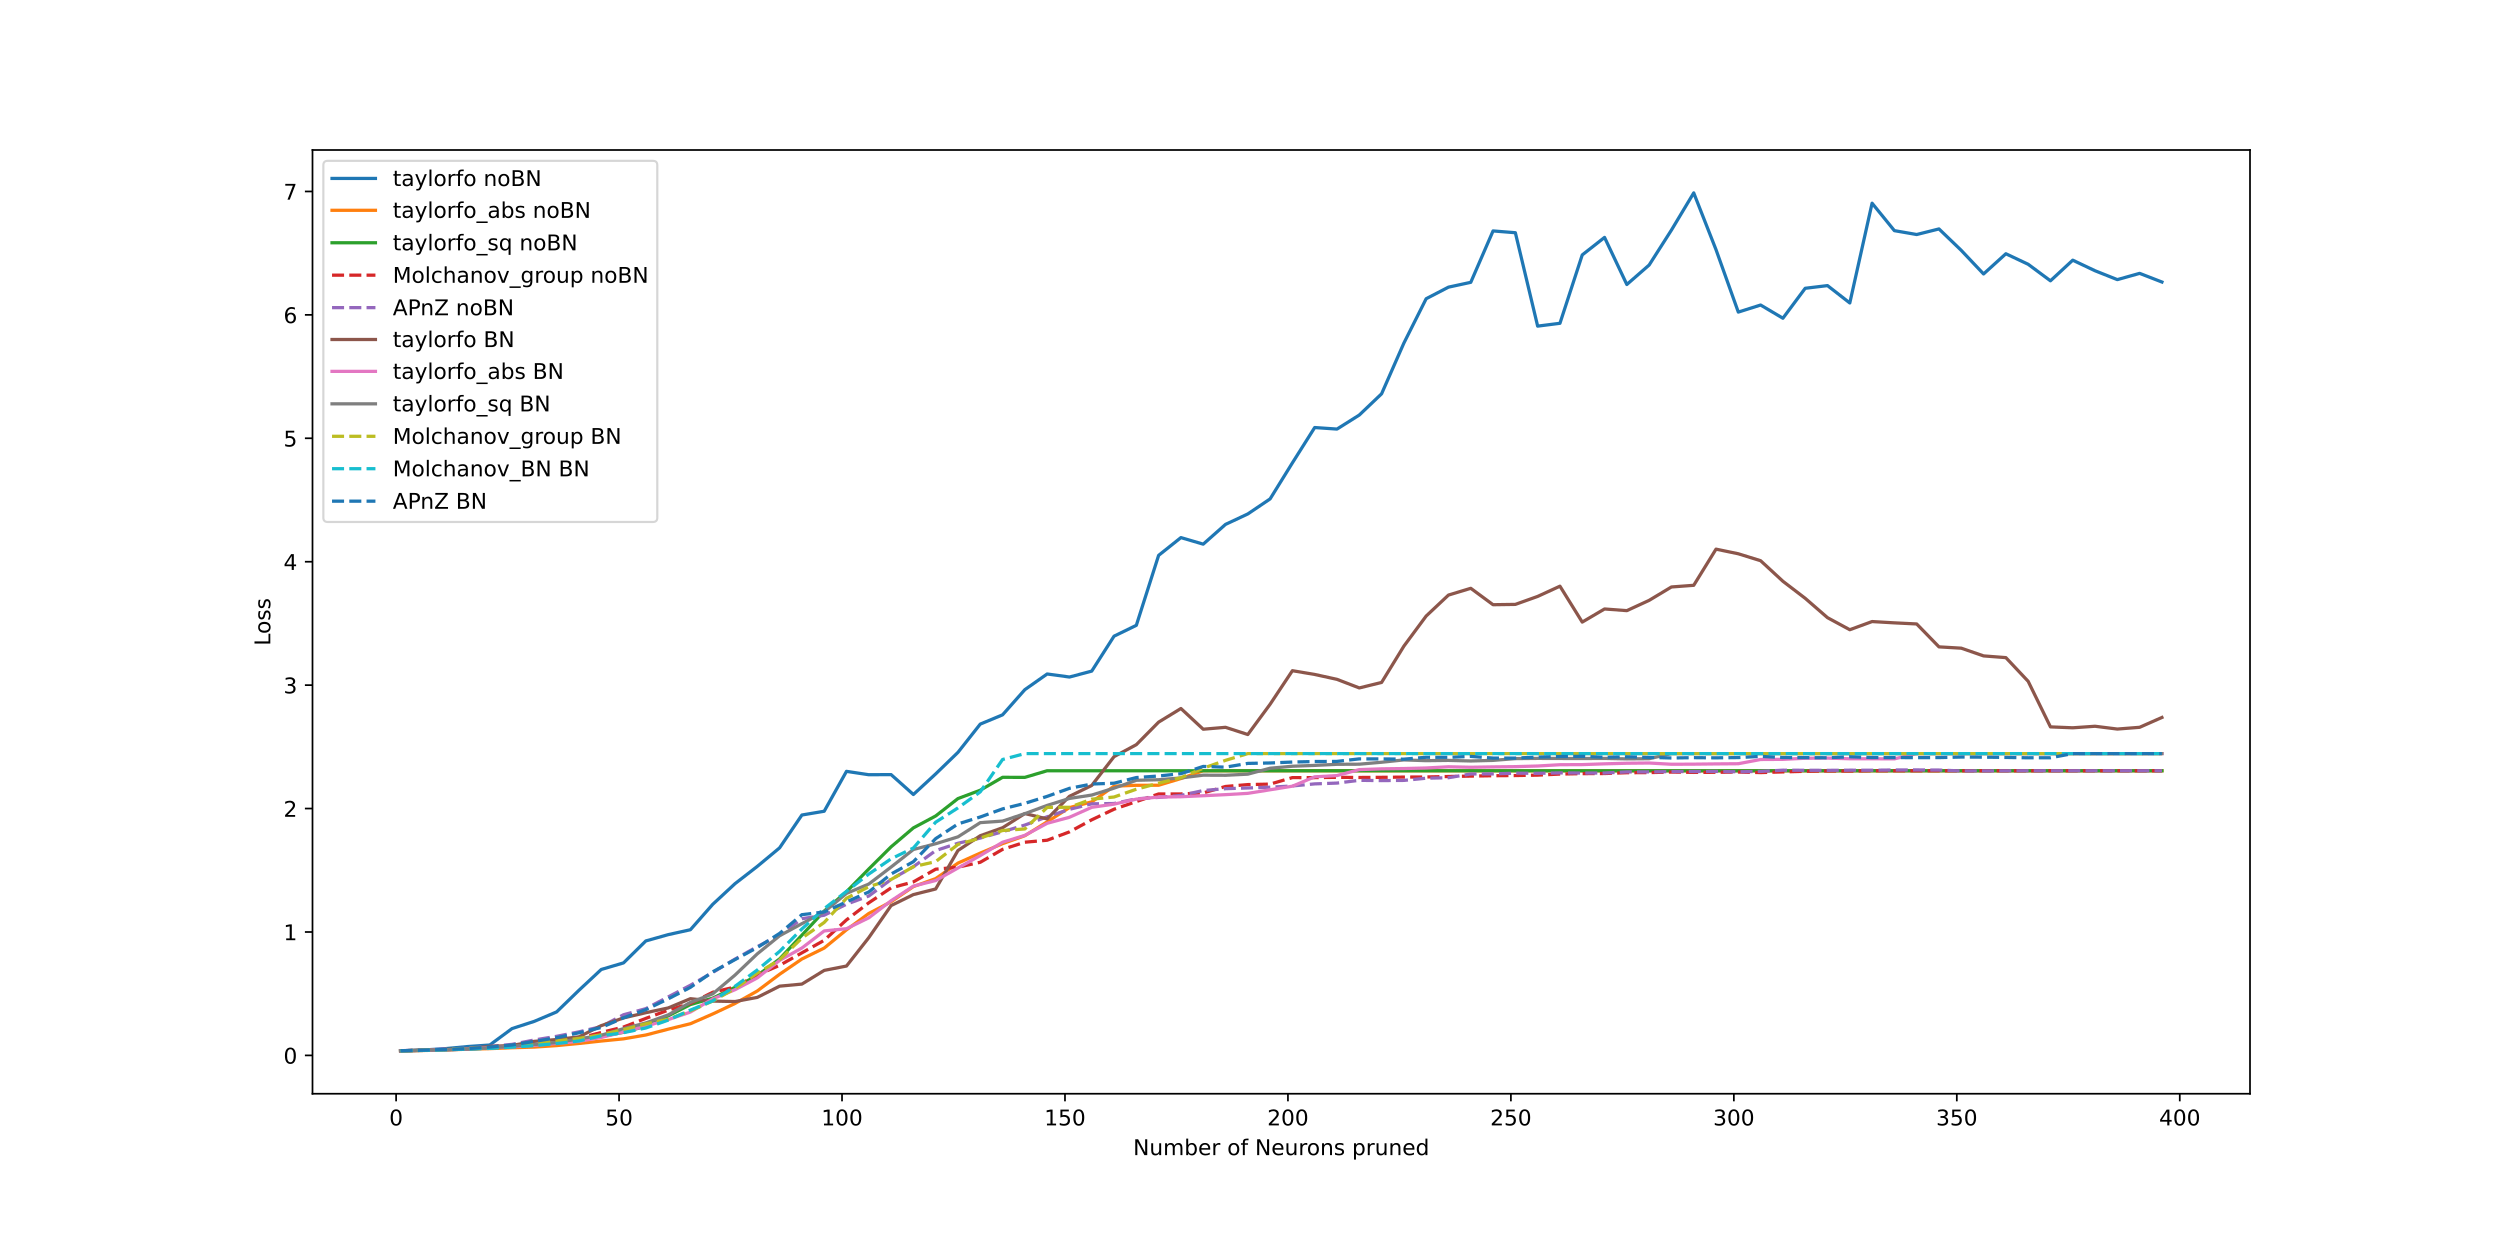 <?xml version="1.0" encoding="utf-8" standalone="no"?>
<!DOCTYPE svg PUBLIC "-//W3C//DTD SVG 1.1//EN"
  "http://www.w3.org/Graphics/SVG/1.1/DTD/svg11.dtd">
<!-- Created with matplotlib (https://matplotlib.org/) -->
<svg height="576pt" version="1.1" viewBox="0 0 1152 576" width="1152pt" xmlns="http://www.w3.org/2000/svg" xmlns:xlink="http://www.w3.org/1999/xlink">
 <defs>
  <style type="text/css">
*{stroke-linecap:butt;stroke-linejoin:round;}
  </style>
 </defs>
 <g id="figure_1">
  <g id="patch_1">
   <path d="M 0 576 
L 1152 576 
L 1152 0 
L 0 0 
z
" style="fill:#ffffff;"/>
  </g>
  <g id="axes_1">
   <g id="patch_2">
    <path d="M 144 504 
L 1036.8 504 
L 1036.8 69.12 
L 144 69.12 
z
" style="fill:#ffffff;"/>
   </g>
   <g id="matplotlib.axis_1">
    <g id="xtick_1">
     <g id="line2d_1">
      <defs>
       <path d="M 0 0 
L 0 3.5 
" id="m61e322ab33" style="stroke:#000000;stroke-width:0.8;"/>
      </defs>
      <g>
       <use style="stroke:#000000;stroke-width:0.8;" x="182.527" xlink:href="#m61e322ab33" y="504"/>
      </g>
     </g>
     <g id="text_1">
      <!-- 0 -->
      <defs>
       <path d="M 31.781 66.406 
Q 24.172 66.406 20.328 58.906 
Q 16.5 51.422 16.5 36.375 
Q 16.5 21.391 20.328 13.891 
Q 24.172 6.391 31.781 6.391 
Q 39.453 6.391 43.281 13.891 
Q 47.125 21.391 47.125 36.375 
Q 47.125 51.422 43.281 58.906 
Q 39.453 66.406 31.781 66.406 
z
M 31.781 74.219 
Q 44.047 74.219 50.516 64.516 
Q 56.984 54.828 56.984 36.375 
Q 56.984 17.969 50.516 8.266 
Q 44.047 -1.422 31.781 -1.422 
Q 19.531 -1.422 13.062 8.266 
Q 6.594 17.969 6.594 36.375 
Q 6.594 54.828 13.062 64.516 
Q 19.531 74.219 31.781 74.219 
z
" id="DejaVuSans-48"/>
      </defs>
      <g transform="translate(179.346 518.598)scale(0.1 -0.1)">
       <use xlink:href="#DejaVuSans-48"/>
      </g>
     </g>
    </g>
    <g id="xtick_2">
     <g id="line2d_2">
      <g>
       <use style="stroke:#000000;stroke-width:0.8;" x="285.266" xlink:href="#m61e322ab33" y="504"/>
      </g>
     </g>
     <g id="text_2">
      <!-- 50 -->
      <defs>
       <path d="M 10.797 72.906 
L 49.516 72.906 
L 49.516 64.594 
L 19.828 64.594 
L 19.828 46.734 
Q 21.969 47.469 24.109 47.828 
Q 26.266 48.188 28.422 48.188 
Q 40.625 48.188 47.75 41.5 
Q 54.891 34.812 54.891 23.391 
Q 54.891 11.625 47.562 5.094 
Q 40.234 -1.422 26.906 -1.422 
Q 22.312 -1.422 17.547 -0.641 
Q 12.797 0.141 7.719 1.703 
L 7.719 11.625 
Q 12.109 9.234 16.797 8.062 
Q 21.484 6.891 26.703 6.891 
Q 35.156 6.891 40.078 11.328 
Q 45.016 15.766 45.016 23.391 
Q 45.016 31 40.078 35.438 
Q 35.156 39.891 26.703 39.891 
Q 22.75 39.891 18.812 39.016 
Q 14.891 38.141 10.797 36.281 
z
" id="DejaVuSans-53"/>
      </defs>
      <g transform="translate(278.903 518.598)scale(0.1 -0.1)">
       <use xlink:href="#DejaVuSans-53"/>
       <use x="63.623" xlink:href="#DejaVuSans-48"/>
      </g>
     </g>
    </g>
    <g id="xtick_3">
     <g id="line2d_3">
      <g>
       <use style="stroke:#000000;stroke-width:0.8;" x="388.005" xlink:href="#m61e322ab33" y="504"/>
      </g>
     </g>
     <g id="text_3">
      <!-- 100 -->
      <defs>
       <path d="M 12.406 8.297 
L 28.516 8.297 
L 28.516 63.922 
L 10.984 60.406 
L 10.984 69.391 
L 28.422 72.906 
L 38.281 72.906 
L 38.281 8.297 
L 54.391 8.297 
L 54.391 0 
L 12.406 0 
z
" id="DejaVuSans-49"/>
      </defs>
      <g transform="translate(378.461 518.598)scale(0.1 -0.1)">
       <use xlink:href="#DejaVuSans-49"/>
       <use x="63.623" xlink:href="#DejaVuSans-48"/>
       <use x="127.246" xlink:href="#DejaVuSans-48"/>
      </g>
     </g>
    </g>
    <g id="xtick_4">
     <g id="line2d_4">
      <g>
       <use style="stroke:#000000;stroke-width:0.8;" x="490.743" xlink:href="#m61e322ab33" y="504"/>
      </g>
     </g>
     <g id="text_4">
      <!-- 150 -->
      <g transform="translate(481.2 518.598)scale(0.1 -0.1)">
       <use xlink:href="#DejaVuSans-49"/>
       <use x="63.623" xlink:href="#DejaVuSans-53"/>
       <use x="127.246" xlink:href="#DejaVuSans-48"/>
      </g>
     </g>
    </g>
    <g id="xtick_5">
     <g id="line2d_5">
      <g>
       <use style="stroke:#000000;stroke-width:0.8;" x="593.482" xlink:href="#m61e322ab33" y="504"/>
      </g>
     </g>
     <g id="text_5">
      <!-- 200 -->
      <defs>
       <path d="M 19.188 8.297 
L 53.609 8.297 
L 53.609 0 
L 7.328 0 
L 7.328 8.297 
Q 12.938 14.109 22.625 23.891 
Q 32.328 33.688 34.812 36.531 
Q 39.547 41.844 41.422 45.531 
Q 43.312 49.219 43.312 52.781 
Q 43.312 58.594 39.234 62.25 
Q 35.156 65.922 28.609 65.922 
Q 23.969 65.922 18.812 64.312 
Q 13.672 62.703 7.812 59.422 
L 7.812 69.391 
Q 13.766 71.781 18.938 73 
Q 24.125 74.219 28.422 74.219 
Q 39.75 74.219 46.484 68.547 
Q 53.219 62.891 53.219 53.422 
Q 53.219 48.922 51.531 44.891 
Q 49.859 40.875 45.406 35.406 
Q 44.188 33.984 37.641 27.219 
Q 31.109 20.453 19.188 8.297 
z
" id="DejaVuSans-50"/>
      </defs>
      <g transform="translate(583.938 518.598)scale(0.1 -0.1)">
       <use xlink:href="#DejaVuSans-50"/>
       <use x="63.623" xlink:href="#DejaVuSans-48"/>
       <use x="127.246" xlink:href="#DejaVuSans-48"/>
      </g>
     </g>
    </g>
    <g id="xtick_6">
     <g id="line2d_6">
      <g>
       <use style="stroke:#000000;stroke-width:0.8;" x="696.221" xlink:href="#m61e322ab33" y="504"/>
      </g>
     </g>
     <g id="text_6">
      <!-- 250 -->
      <g transform="translate(686.677 518.598)scale(0.1 -0.1)">
       <use xlink:href="#DejaVuSans-50"/>
       <use x="63.623" xlink:href="#DejaVuSans-53"/>
       <use x="127.246" xlink:href="#DejaVuSans-48"/>
      </g>
     </g>
    </g>
    <g id="xtick_7">
     <g id="line2d_7">
      <g>
       <use style="stroke:#000000;stroke-width:0.8;" x="798.96" xlink:href="#m61e322ab33" y="504"/>
      </g>
     </g>
     <g id="text_7">
      <!-- 300 -->
      <defs>
       <path d="M 40.578 39.312 
Q 47.656 37.797 51.625 33 
Q 55.609 28.219 55.609 21.188 
Q 55.609 10.406 48.188 4.484 
Q 40.766 -1.422 27.094 -1.422 
Q 22.516 -1.422 17.656 -0.516 
Q 12.797 0.391 7.625 2.203 
L 7.625 11.719 
Q 11.719 9.328 16.594 8.109 
Q 21.484 6.891 26.812 6.891 
Q 36.078 6.891 40.938 10.547 
Q 45.797 14.203 45.797 21.188 
Q 45.797 27.641 41.281 31.266 
Q 36.766 34.906 28.719 34.906 
L 20.219 34.906 
L 20.219 43.016 
L 29.109 43.016 
Q 36.375 43.016 40.234 45.922 
Q 44.094 48.828 44.094 54.297 
Q 44.094 59.906 40.109 62.906 
Q 36.141 65.922 28.719 65.922 
Q 24.656 65.922 20.016 65.031 
Q 15.375 64.156 9.812 62.312 
L 9.812 71.094 
Q 15.438 72.656 20.344 73.438 
Q 25.25 74.219 29.594 74.219 
Q 40.828 74.219 47.359 69.109 
Q 53.906 64.016 53.906 55.328 
Q 53.906 49.266 50.438 45.094 
Q 46.969 40.922 40.578 39.312 
z
" id="DejaVuSans-51"/>
      </defs>
      <g transform="translate(789.416 518.598)scale(0.1 -0.1)">
       <use xlink:href="#DejaVuSans-51"/>
       <use x="63.623" xlink:href="#DejaVuSans-48"/>
       <use x="127.246" xlink:href="#DejaVuSans-48"/>
      </g>
     </g>
    </g>
    <g id="xtick_8">
     <g id="line2d_8">
      <g>
       <use style="stroke:#000000;stroke-width:0.8;" x="901.699" xlink:href="#m61e322ab33" y="504"/>
      </g>
     </g>
     <g id="text_8">
      <!-- 350 -->
      <g transform="translate(892.155 518.598)scale(0.1 -0.1)">
       <use xlink:href="#DejaVuSans-51"/>
       <use x="63.623" xlink:href="#DejaVuSans-53"/>
       <use x="127.246" xlink:href="#DejaVuSans-48"/>
      </g>
     </g>
    </g>
    <g id="xtick_9">
     <g id="line2d_9">
      <g>
       <use style="stroke:#000000;stroke-width:0.8;" x="1004.437" xlink:href="#m61e322ab33" y="504"/>
      </g>
     </g>
     <g id="text_9">
      <!-- 400 -->
      <defs>
       <path d="M 37.797 64.312 
L 12.891 25.391 
L 37.797 25.391 
z
M 35.203 72.906 
L 47.609 72.906 
L 47.609 25.391 
L 58.016 25.391 
L 58.016 17.188 
L 47.609 17.188 
L 47.609 0 
L 37.797 0 
L 37.797 17.188 
L 4.891 17.188 
L 4.891 26.703 
z
" id="DejaVuSans-52"/>
      </defs>
      <g transform="translate(994.894 518.598)scale(0.1 -0.1)">
       <use xlink:href="#DejaVuSans-52"/>
       <use x="63.623" xlink:href="#DejaVuSans-48"/>
       <use x="127.246" xlink:href="#DejaVuSans-48"/>
      </g>
     </g>
    </g>
    <g id="text_10">
     <!-- Number of Neurons pruned -->
     <defs>
      <path d="M 9.812 72.906 
L 23.094 72.906 
L 55.422 11.922 
L 55.422 72.906 
L 64.984 72.906 
L 64.984 0 
L 51.703 0 
L 19.391 60.984 
L 19.391 0 
L 9.812 0 
z
" id="DejaVuSans-78"/>
      <path d="M 8.5 21.578 
L 8.5 54.688 
L 17.484 54.688 
L 17.484 21.922 
Q 17.484 14.156 20.5 10.266 
Q 23.531 6.391 29.594 6.391 
Q 36.859 6.391 41.078 11.031 
Q 45.312 15.672 45.312 23.688 
L 45.312 54.688 
L 54.297 54.688 
L 54.297 0 
L 45.312 0 
L 45.312 8.406 
Q 42.047 3.422 37.719 1 
Q 33.406 -1.422 27.688 -1.422 
Q 18.266 -1.422 13.375 4.438 
Q 8.5 10.297 8.5 21.578 
z
M 31.109 56 
z
" id="DejaVuSans-117"/>
      <path d="M 52 44.188 
Q 55.375 50.25 60.062 53.125 
Q 64.75 56 71.094 56 
Q 79.641 56 84.281 50.016 
Q 88.922 44.047 88.922 33.016 
L 88.922 0 
L 79.891 0 
L 79.891 32.719 
Q 79.891 40.578 77.094 44.375 
Q 74.312 48.188 68.609 48.188 
Q 61.625 48.188 57.562 43.547 
Q 53.516 38.922 53.516 30.906 
L 53.516 0 
L 44.484 0 
L 44.484 32.719 
Q 44.484 40.625 41.703 44.406 
Q 38.922 48.188 33.109 48.188 
Q 26.219 48.188 22.156 43.531 
Q 18.109 38.875 18.109 30.906 
L 18.109 0 
L 9.078 0 
L 9.078 54.688 
L 18.109 54.688 
L 18.109 46.188 
Q 21.188 51.219 25.484 53.609 
Q 29.781 56 35.688 56 
Q 41.656 56 45.828 52.969 
Q 50 49.953 52 44.188 
z
" id="DejaVuSans-109"/>
      <path d="M 48.688 27.297 
Q 48.688 37.203 44.609 42.844 
Q 40.531 48.484 33.406 48.484 
Q 26.266 48.484 22.188 42.844 
Q 18.109 37.203 18.109 27.297 
Q 18.109 17.391 22.188 11.75 
Q 26.266 6.109 33.406 6.109 
Q 40.531 6.109 44.609 11.75 
Q 48.688 17.391 48.688 27.297 
z
M 18.109 46.391 
Q 20.953 51.266 25.266 53.625 
Q 29.594 56 35.594 56 
Q 45.562 56 51.781 48.094 
Q 58.016 40.188 58.016 27.297 
Q 58.016 14.406 51.781 6.484 
Q 45.562 -1.422 35.594 -1.422 
Q 29.594 -1.422 25.266 0.953 
Q 20.953 3.328 18.109 8.203 
L 18.109 0 
L 9.078 0 
L 9.078 75.984 
L 18.109 75.984 
z
" id="DejaVuSans-98"/>
      <path d="M 56.203 29.594 
L 56.203 25.203 
L 14.891 25.203 
Q 15.484 15.922 20.484 11.062 
Q 25.484 6.203 34.422 6.203 
Q 39.594 6.203 44.453 7.469 
Q 49.312 8.734 54.109 11.281 
L 54.109 2.781 
Q 49.266 0.734 44.188 -0.344 
Q 39.109 -1.422 33.891 -1.422 
Q 20.797 -1.422 13.156 6.188 
Q 5.516 13.812 5.516 26.812 
Q 5.516 40.234 12.766 48.109 
Q 20.016 56 32.328 56 
Q 43.359 56 49.781 48.891 
Q 56.203 41.797 56.203 29.594 
z
M 47.219 32.234 
Q 47.125 39.594 43.094 43.984 
Q 39.062 48.391 32.422 48.391 
Q 24.906 48.391 20.391 44.141 
Q 15.875 39.891 15.188 32.172 
z
" id="DejaVuSans-101"/>
      <path d="M 41.109 46.297 
Q 39.594 47.172 37.812 47.578 
Q 36.031 48 33.891 48 
Q 26.266 48 22.188 43.047 
Q 18.109 38.094 18.109 28.812 
L 18.109 0 
L 9.078 0 
L 9.078 54.688 
L 18.109 54.688 
L 18.109 46.188 
Q 20.953 51.172 25.484 53.578 
Q 30.031 56 36.531 56 
Q 37.453 56 38.578 55.875 
Q 39.703 55.766 41.062 55.516 
z
" id="DejaVuSans-114"/>
      <path id="DejaVuSans-32"/>
      <path d="M 30.609 48.391 
Q 23.391 48.391 19.188 42.75 
Q 14.984 37.109 14.984 27.297 
Q 14.984 17.484 19.156 11.844 
Q 23.344 6.203 30.609 6.203 
Q 37.797 6.203 41.984 11.859 
Q 46.188 17.531 46.188 27.297 
Q 46.188 37.016 41.984 42.703 
Q 37.797 48.391 30.609 48.391 
z
M 30.609 56 
Q 42.328 56 49.016 48.375 
Q 55.719 40.766 55.719 27.297 
Q 55.719 13.875 49.016 6.219 
Q 42.328 -1.422 30.609 -1.422 
Q 18.844 -1.422 12.172 6.219 
Q 5.516 13.875 5.516 27.297 
Q 5.516 40.766 12.172 48.375 
Q 18.844 56 30.609 56 
z
" id="DejaVuSans-111"/>
      <path d="M 37.109 75.984 
L 37.109 68.5 
L 28.516 68.5 
Q 23.688 68.5 21.797 66.547 
Q 19.922 64.594 19.922 59.516 
L 19.922 54.688 
L 34.719 54.688 
L 34.719 47.703 
L 19.922 47.703 
L 19.922 0 
L 10.891 0 
L 10.891 47.703 
L 2.297 47.703 
L 2.297 54.688 
L 10.891 54.688 
L 10.891 58.5 
Q 10.891 67.625 15.141 71.797 
Q 19.391 75.984 28.609 75.984 
z
" id="DejaVuSans-102"/>
      <path d="M 54.891 33.016 
L 54.891 0 
L 45.906 0 
L 45.906 32.719 
Q 45.906 40.484 42.875 44.328 
Q 39.844 48.188 33.797 48.188 
Q 26.516 48.188 22.312 43.547 
Q 18.109 38.922 18.109 30.906 
L 18.109 0 
L 9.078 0 
L 9.078 54.688 
L 18.109 54.688 
L 18.109 46.188 
Q 21.344 51.125 25.703 53.562 
Q 30.078 56 35.797 56 
Q 45.219 56 50.047 50.172 
Q 54.891 44.344 54.891 33.016 
z
" id="DejaVuSans-110"/>
      <path d="M 44.281 53.078 
L 44.281 44.578 
Q 40.484 46.531 36.375 47.5 
Q 32.281 48.484 27.875 48.484 
Q 21.188 48.484 17.844 46.438 
Q 14.5 44.391 14.5 40.281 
Q 14.5 37.156 16.891 35.375 
Q 19.281 33.594 26.516 31.984 
L 29.594 31.297 
Q 39.156 29.25 43.188 25.516 
Q 47.219 21.781 47.219 15.094 
Q 47.219 7.469 41.188 3.016 
Q 35.156 -1.422 24.609 -1.422 
Q 20.219 -1.422 15.453 -0.562 
Q 10.688 0.297 5.422 2 
L 5.422 11.281 
Q 10.406 8.688 15.234 7.391 
Q 20.062 6.109 24.812 6.109 
Q 31.156 6.109 34.562 8.281 
Q 37.984 10.453 37.984 14.406 
Q 37.984 18.062 35.516 20.016 
Q 33.062 21.969 24.703 23.781 
L 21.578 24.516 
Q 13.234 26.266 9.516 29.906 
Q 5.812 33.547 5.812 39.891 
Q 5.812 47.609 11.281 51.797 
Q 16.75 56 26.812 56 
Q 31.781 56 36.172 55.266 
Q 40.578 54.547 44.281 53.078 
z
" id="DejaVuSans-115"/>
      <path d="M 18.109 8.203 
L 18.109 -20.797 
L 9.078 -20.797 
L 9.078 54.688 
L 18.109 54.688 
L 18.109 46.391 
Q 20.953 51.266 25.266 53.625 
Q 29.594 56 35.594 56 
Q 45.562 56 51.781 48.094 
Q 58.016 40.188 58.016 27.297 
Q 58.016 14.406 51.781 6.484 
Q 45.562 -1.422 35.594 -1.422 
Q 29.594 -1.422 25.266 0.953 
Q 20.953 3.328 18.109 8.203 
z
M 48.688 27.297 
Q 48.688 37.203 44.609 42.844 
Q 40.531 48.484 33.406 48.484 
Q 26.266 48.484 22.188 42.844 
Q 18.109 37.203 18.109 27.297 
Q 18.109 17.391 22.188 11.75 
Q 26.266 6.109 33.406 6.109 
Q 40.531 6.109 44.609 11.75 
Q 48.688 17.391 48.688 27.297 
z
" id="DejaVuSans-112"/>
      <path d="M 45.406 46.391 
L 45.406 75.984 
L 54.391 75.984 
L 54.391 0 
L 45.406 0 
L 45.406 8.203 
Q 42.578 3.328 38.25 0.953 
Q 33.938 -1.422 27.875 -1.422 
Q 17.969 -1.422 11.734 6.484 
Q 5.516 14.406 5.516 27.297 
Q 5.516 40.188 11.734 48.094 
Q 17.969 56 27.875 56 
Q 33.938 56 38.25 53.625 
Q 42.578 51.266 45.406 46.391 
z
M 14.797 27.297 
Q 14.797 17.391 18.875 11.75 
Q 22.953 6.109 30.078 6.109 
Q 37.203 6.109 41.297 11.75 
Q 45.406 17.391 45.406 27.297 
Q 45.406 37.203 41.297 42.844 
Q 37.203 48.484 30.078 48.484 
Q 22.953 48.484 18.875 42.844 
Q 14.797 37.203 14.797 27.297 
z
" id="DejaVuSans-100"/>
     </defs>
     <g transform="translate(522.148 532.277)scale(0.1 -0.1)">
      <use xlink:href="#DejaVuSans-78"/>
      <use x="74.805" xlink:href="#DejaVuSans-117"/>
      <use x="138.184" xlink:href="#DejaVuSans-109"/>
      <use x="235.596" xlink:href="#DejaVuSans-98"/>
      <use x="299.072" xlink:href="#DejaVuSans-101"/>
      <use x="360.596" xlink:href="#DejaVuSans-114"/>
      <use x="401.709" xlink:href="#DejaVuSans-32"/>
      <use x="433.496" xlink:href="#DejaVuSans-111"/>
      <use x="494.678" xlink:href="#DejaVuSans-102"/>
      <use x="529.883" xlink:href="#DejaVuSans-32"/>
      <use x="561.67" xlink:href="#DejaVuSans-78"/>
      <use x="636.475" xlink:href="#DejaVuSans-101"/>
      <use x="697.998" xlink:href="#DejaVuSans-117"/>
      <use x="761.377" xlink:href="#DejaVuSans-114"/>
      <use x="800.24" xlink:href="#DejaVuSans-111"/>
      <use x="861.422" xlink:href="#DejaVuSans-110"/>
      <use x="924.801" xlink:href="#DejaVuSans-115"/>
      <use x="976.9" xlink:href="#DejaVuSans-32"/>
      <use x="1008.688" xlink:href="#DejaVuSans-112"/>
      <use x="1072.164" xlink:href="#DejaVuSans-114"/>
      <use x="1113.277" xlink:href="#DejaVuSans-117"/>
      <use x="1176.656" xlink:href="#DejaVuSans-110"/>
      <use x="1240.035" xlink:href="#DejaVuSans-101"/>
      <use x="1301.559" xlink:href="#DejaVuSans-100"/>
     </g>
    </g>
   </g>
   <g id="matplotlib.axis_2">
    <g id="ytick_1">
     <g id="line2d_10">
      <defs>
       <path d="M 0 0 
L -3.5 0 
" id="mf00bf24e5b" style="stroke:#000000;stroke-width:0.8;"/>
      </defs>
      <g>
       <use style="stroke:#000000;stroke-width:0.8;" x="144" xlink:href="#mf00bf24e5b" y="486.331"/>
      </g>
     </g>
     <g id="text_11">
      <!-- 0 -->
      <g transform="translate(130.637 490.13)scale(0.1 -0.1)">
       <use xlink:href="#DejaVuSans-48"/>
      </g>
     </g>
    </g>
    <g id="ytick_2">
     <g id="line2d_11">
      <g>
       <use style="stroke:#000000;stroke-width:0.8;" x="144" xlink:href="#mf00bf24e5b" y="429.458"/>
      </g>
     </g>
     <g id="text_12">
      <!-- 1 -->
      <g transform="translate(130.637 433.257)scale(0.1 -0.1)">
       <use xlink:href="#DejaVuSans-49"/>
      </g>
     </g>
    </g>
    <g id="ytick_3">
     <g id="line2d_12">
      <g>
       <use style="stroke:#000000;stroke-width:0.8;" x="144" xlink:href="#mf00bf24e5b" y="372.584"/>
      </g>
     </g>
     <g id="text_13">
      <!-- 2 -->
      <g transform="translate(130.637 376.383)scale(0.1 -0.1)">
       <use xlink:href="#DejaVuSans-50"/>
      </g>
     </g>
    </g>
    <g id="ytick_4">
     <g id="line2d_13">
      <g>
       <use style="stroke:#000000;stroke-width:0.8;" x="144" xlink:href="#mf00bf24e5b" y="315.711"/>
      </g>
     </g>
     <g id="text_14">
      <!-- 3 -->
      <g transform="translate(130.637 319.51)scale(0.1 -0.1)">
       <use xlink:href="#DejaVuSans-51"/>
      </g>
     </g>
    </g>
    <g id="ytick_5">
     <g id="line2d_14">
      <g>
       <use style="stroke:#000000;stroke-width:0.8;" x="144" xlink:href="#mf00bf24e5b" y="258.837"/>
      </g>
     </g>
     <g id="text_15">
      <!-- 4 -->
      <g transform="translate(130.637 262.636)scale(0.1 -0.1)">
       <use xlink:href="#DejaVuSans-52"/>
      </g>
     </g>
    </g>
    <g id="ytick_6">
     <g id="line2d_15">
      <g>
       <use style="stroke:#000000;stroke-width:0.8;" x="144" xlink:href="#mf00bf24e5b" y="201.964"/>
      </g>
     </g>
     <g id="text_16">
      <!-- 5 -->
      <g transform="translate(130.637 205.763)scale(0.1 -0.1)">
       <use xlink:href="#DejaVuSans-53"/>
      </g>
     </g>
    </g>
    <g id="ytick_7">
     <g id="line2d_16">
      <g>
       <use style="stroke:#000000;stroke-width:0.8;" x="144" xlink:href="#mf00bf24e5b" y="145.09"/>
      </g>
     </g>
     <g id="text_17">
      <!-- 6 -->
      <defs>
       <path d="M 33.016 40.375 
Q 26.375 40.375 22.484 35.828 
Q 18.609 31.297 18.609 23.391 
Q 18.609 15.531 22.484 10.953 
Q 26.375 6.391 33.016 6.391 
Q 39.656 6.391 43.531 10.953 
Q 47.406 15.531 47.406 23.391 
Q 47.406 31.297 43.531 35.828 
Q 39.656 40.375 33.016 40.375 
z
M 52.594 71.297 
L 52.594 62.312 
Q 48.875 64.062 45.094 64.984 
Q 41.312 65.922 37.594 65.922 
Q 27.828 65.922 22.672 59.328 
Q 17.531 52.734 16.797 39.406 
Q 19.672 43.656 24.016 45.922 
Q 28.375 48.188 33.594 48.188 
Q 44.578 48.188 50.953 41.516 
Q 57.328 34.859 57.328 23.391 
Q 57.328 12.156 50.688 5.359 
Q 44.047 -1.422 33.016 -1.422 
Q 20.359 -1.422 13.672 8.266 
Q 6.984 17.969 6.984 36.375 
Q 6.984 53.656 15.188 63.938 
Q 23.391 74.219 37.203 74.219 
Q 40.922 74.219 44.703 73.484 
Q 48.484 72.75 52.594 71.297 
z
" id="DejaVuSans-54"/>
      </defs>
      <g transform="translate(130.637 148.89)scale(0.1 -0.1)">
       <use xlink:href="#DejaVuSans-54"/>
      </g>
     </g>
    </g>
    <g id="ytick_8">
     <g id="line2d_17">
      <g>
       <use style="stroke:#000000;stroke-width:0.8;" x="144" xlink:href="#mf00bf24e5b" y="88.217"/>
      </g>
     </g>
     <g id="text_18">
      <!-- 7 -->
      <defs>
       <path d="M 8.203 72.906 
L 55.078 72.906 
L 55.078 68.703 
L 28.609 0 
L 18.312 0 
L 43.219 64.594 
L 8.203 64.594 
z
" id="DejaVuSans-55"/>
      </defs>
      <g transform="translate(130.637 92.016)scale(0.1 -0.1)">
       <use xlink:href="#DejaVuSans-55"/>
      </g>
     </g>
    </g>
    <g id="text_19">
     <!-- Loss -->
     <defs>
      <path d="M 9.812 72.906 
L 19.672 72.906 
L 19.672 8.297 
L 55.172 8.297 
L 55.172 0 
L 9.812 0 
z
" id="DejaVuSans-76"/>
     </defs>
     <g transform="translate(124.558 297.527)rotate(-90)scale(0.1 -0.1)">
      <use xlink:href="#DejaVuSans-76"/>
      <use x="53.963" xlink:href="#DejaVuSans-111"/>
      <use x="115.145" xlink:href="#DejaVuSans-115"/>
      <use x="167.244" xlink:href="#DejaVuSans-115"/>
     </g>
    </g>
   </g>
   <g id="line2d_18">
    <path clip-path="url(#paa99e4d797)" d="M 184.582 484.2 
L 194.856 483.856 
L 205.13 483.226 
L 215.403 482.252 
L 225.677 481.542 
L 235.951 473.964 
L 246.225 470.633 
L 256.499 466.283 
L 266.773 456.324 
L 277.047 446.74 
L 287.321 443.698 
L 297.594 433.582 
L 307.868 430.692 
L 318.142 428.418 
L 328.416 416.722 
L 338.69 407.196 
L 348.964 399.227 
L 359.238 390.689 
L 369.512 375.559 
L 379.786 373.823 
L 390.059 355.439 
L 400.333 356.995 
L 410.607 356.934 
L 420.881 366.106 
L 431.155 356.625 
L 441.429 346.683 
L 451.703 333.665 
L 461.977 329.402 
L 472.25 317.791 
L 482.524 310.571 
L 492.798 311.976 
L 503.072 309.245 
L 513.346 293.152 
L 523.62 288.145 
L 533.894 255.913 
L 544.168 247.725 
L 554.441 250.748 
L 564.715 241.639 
L 574.989 236.826 
L 585.263 229.894 
L 595.537 213.287 
L 605.811 197.008 
L 616.085 197.718 
L 626.359 191.244 
L 636.632 181.466 
L 646.906 158.098 
L 657.18 137.645 
L 667.454 132.319 
L 677.728 130.096 
L 688.002 106.414 
L 698.276 107.237 
L 708.55 150.281 
L 718.823 148.973 
L 729.097 117.471 
L 739.371 109.396 
L 749.645 131.098 
L 759.919 122.131 
L 770.193 106.029 
L 780.467 88.887 
L 790.741 115.058 
L 801.014 143.81 
L 811.288 140.557 
L 821.562 146.642 
L 831.836 132.842 
L 842.11 131.606 
L 852.384 139.606 
L 862.658 93.642 
L 872.932 106.282 
L 883.206 108.068 
L 893.479 105.493 
L 903.753 115.374 
L 914.027 126.242 
L 924.301 116.93 
L 934.575 121.775 
L 944.849 129.395 
L 955.123 119.89 
L 965.397 124.763 
L 975.67 128.852 
L 985.944 125.966 
L 996.218 129.957 
" style="fill:none;stroke:#1f77b4;stroke-linecap:square;stroke-width:1.5;"/>
   </g>
   <g id="line2d_19">
    <path clip-path="url(#paa99e4d797)" d="M 184.582 484.233 
L 194.856 484.078 
L 205.13 483.846 
L 215.403 483.476 
L 225.677 483.218 
L 235.951 482.801 
L 246.225 482.498 
L 256.499 481.809 
L 266.773 480.828 
L 277.047 479.71 
L 287.321 478.697 
L 297.594 476.93 
L 307.868 474.251 
L 318.142 471.734 
L 328.416 467.242 
L 338.69 462.407 
L 348.964 456.639 
L 359.238 448.942 
L 369.512 441.906 
L 379.786 436.87 
L 390.059 428.454 
L 400.333 420.927 
L 410.607 415.535 
L 420.881 408.539 
L 431.155 404.862 
L 441.429 397.715 
L 451.703 393.108 
L 461.977 388.749 
L 472.25 385.092 
L 482.524 378.71 
L 492.798 372.13 
L 503.072 369.51 
L 513.346 362.264 
L 523.62 361.86 
L 533.894 361.84 
L 544.168 358.744 
L 554.441 355.156 
L 564.715 355.156 
L 574.989 355.156 
L 585.263 355.156 
L 595.537 355.156 
L 605.811 355.156 
L 616.085 355.156 
L 626.359 355.156 
L 636.632 355.156 
L 646.906 355.156 
L 657.18 355.156 
L 667.454 355.156 
L 677.728 355.156 
L 688.002 355.156 
L 698.276 355.156 
L 708.55 355.156 
L 718.823 355.156 
L 729.097 355.156 
L 739.371 355.156 
L 749.645 355.156 
L 759.919 355.156 
L 770.193 355.156 
L 780.467 355.156 
L 790.741 355.156 
L 801.014 355.156 
L 811.288 355.156 
L 821.562 355.156 
L 831.836 355.156 
L 842.11 355.156 
L 852.384 355.156 
L 862.658 355.156 
L 872.932 355.156 
L 883.206 355.156 
L 893.479 355.156 
L 903.753 355.156 
L 914.027 355.156 
L 924.301 355.156 
L 934.575 355.156 
L 944.849 355.156 
L 955.123 355.156 
L 965.397 355.156 
L 975.67 355.156 
L 985.944 355.156 
L 996.218 355.156 
" style="fill:none;stroke:#ff7f0e;stroke-linecap:square;stroke-width:1.5;"/>
   </g>
   <g id="line2d_20">
    <path clip-path="url(#paa99e4d797)" d="M 184.582 484.197 
L 194.856 484.026 
L 205.13 483.703 
L 215.403 483.336 
L 225.677 482.79 
L 235.951 482.246 
L 246.225 481.614 
L 256.499 480.486 
L 266.773 479.241 
L 277.047 477.612 
L 287.321 475.693 
L 297.594 472.851 
L 307.868 468.128 
L 318.142 462.9 
L 328.416 459.949 
L 338.69 454.964 
L 348.964 449.503 
L 359.238 441.875 
L 369.512 430.922 
L 379.786 419.824 
L 390.059 410.899 
L 400.333 400.431 
L 410.607 390.223 
L 420.881 381.492 
L 431.155 375.997 
L 441.429 367.978 
L 451.703 364.129 
L 461.977 358.185 
L 472.25 358.211 
L 482.524 355.156 
L 492.798 355.156 
L 503.072 355.156 
L 513.346 355.156 
L 523.62 355.156 
L 533.894 355.156 
L 544.168 355.156 
L 554.441 355.156 
L 564.715 355.156 
L 574.989 355.156 
L 585.263 355.156 
L 595.537 355.156 
L 605.811 355.156 
L 616.085 355.156 
L 626.359 355.156 
L 636.632 355.156 
L 646.906 355.156 
L 657.18 355.156 
L 667.454 355.156 
L 677.728 355.156 
L 688.002 355.156 
L 698.276 355.156 
L 708.55 355.156 
L 718.823 355.156 
L 729.097 355.156 
L 739.371 355.156 
L 749.645 355.156 
L 759.919 355.156 
L 770.193 355.156 
L 780.467 355.156 
L 790.741 355.156 
L 801.014 355.156 
L 811.288 355.156 
L 821.562 355.156 
L 831.836 355.156 
L 842.11 355.156 
L 852.384 355.156 
L 862.658 355.156 
L 872.932 355.156 
L 883.206 355.156 
L 893.479 355.156 
L 903.753 355.156 
L 914.027 355.156 
L 924.301 355.156 
L 934.575 355.156 
L 944.849 355.156 
L 955.123 355.156 
L 965.397 355.156 
L 975.67 355.156 
L 985.944 355.156 
L 996.218 355.156 
" style="fill:none;stroke:#2ca02c;stroke-linecap:square;stroke-width:1.5;"/>
   </g>
   <g id="line2d_21">
    <path clip-path="url(#paa99e4d797)" d="M 184.582 484.193 
L 194.856 483.939 
L 205.13 483.596 
L 215.403 483.155 
L 225.677 482.661 
L 235.951 481.975 
L 246.225 481.341 
L 256.499 480.058 
L 266.773 478.449 
L 277.047 475.747 
L 287.321 473.255 
L 297.594 469.271 
L 307.868 465.489 
L 318.142 462.364 
L 328.416 457.246 
L 338.69 454.824 
L 348.964 449.262 
L 359.238 444.827 
L 369.512 439.067 
L 379.786 433.284 
L 390.059 423.885 
L 400.333 416.02 
L 410.607 409.142 
L 420.881 406.376 
L 431.155 400.527 
L 441.429 399.6 
L 451.703 397.337 
L 461.977 391.389 
L 472.25 388.089 
L 482.524 387.181 
L 492.798 383.332 
L 503.072 377.758 
L 513.346 372.886 
L 523.62 369.367 
L 533.894 365.853 
L 544.168 365.844 
L 554.441 365.389 
L 564.715 362.411 
L 574.989 361.541 
L 585.263 361.317 
L 595.537 358.318 
L 605.811 358.322 
L 616.085 358.19 
L 626.359 358.263 
L 636.632 358.194 
L 646.906 358.088 
L 657.18 358.029 
L 667.454 357.815 
L 677.728 357.63 
L 688.002 357.45 
L 698.276 357.366 
L 708.55 357.186 
L 718.823 356.689 
L 729.097 356.489 
L 739.371 356.444 
L 749.645 356.067 
L 759.919 356.018 
L 770.193 355.769 
L 780.467 355.924 
L 790.741 355.882 
L 801.014 355.761 
L 811.288 356.01 
L 821.562 355.693 
L 831.836 355.415 
L 842.11 355.248 
L 852.384 355.307 
L 862.658 355.156 
L 872.932 355.156 
L 883.206 355.156 
L 893.479 355.156 
L 903.753 355.156 
L 914.027 355.156 
L 924.301 355.156 
L 934.575 355.156 
L 944.849 355.156 
L 955.123 355.156 
L 965.397 355.156 
L 975.67 355.156 
L 985.944 355.156 
L 996.218 355.156 
" style="fill:none;stroke:#d62728;stroke-dasharray:5.55,2.4;stroke-dashoffset:0;stroke-width:1.5;"/>
   </g>
   <g id="line2d_22">
    <path clip-path="url(#paa99e4d797)" d="M 184.582 484.164 
L 194.856 483.866 
L 205.13 483.399 
L 215.403 482.998 
L 225.677 482.222 
L 235.951 481.238 
L 246.225 479.224 
L 256.499 477.536 
L 266.773 475.479 
L 277.047 473.045 
L 287.321 467.595 
L 297.594 464.791 
L 307.868 459.39 
L 318.142 454.001 
L 328.416 448.086 
L 338.69 441.958 
L 348.964 436.202 
L 359.238 430.963 
L 369.512 423.342 
L 379.786 421.748 
L 390.059 416.658 
L 400.333 412.885 
L 410.607 405.245 
L 420.881 399.386 
L 431.155 391.951 
L 441.429 388.573 
L 451.703 386.179 
L 461.977 383.262 
L 472.25 380.193 
L 482.524 376.372 
L 492.798 372.938 
L 503.072 370.404 
L 513.346 370.257 
L 523.62 368.097 
L 533.894 367.437 
L 544.168 366.538 
L 554.441 364.269 
L 564.715 363.429 
L 574.989 363.097 
L 585.263 362.748 
L 595.537 362.168 
L 605.811 361.215 
L 616.085 360.846 
L 626.359 359.57 
L 636.632 359.703 
L 646.906 359.608 
L 657.18 358.599 
L 667.454 358.371 
L 677.728 356.638 
L 688.002 356.602 
L 698.276 356.28 
L 708.55 356.338 
L 718.823 356.155 
L 729.097 356.214 
L 739.371 356.209 
L 749.645 355.688 
L 759.919 355.694 
L 770.193 355.547 
L 780.467 355.511 
L 790.741 355.479 
L 801.014 355.641 
L 811.288 355.463 
L 821.562 354.904 
L 831.836 354.949 
L 842.11 354.98 
L 852.384 354.904 
L 862.658 354.918 
L 872.932 354.811 
L 883.206 354.777 
L 893.479 354.842 
L 903.753 355.247 
L 914.027 355.229 
L 924.301 355.209 
L 934.575 355.167 
L 944.849 355.172 
L 955.123 355.156 
L 965.397 355.156 
L 975.67 355.156 
L 985.944 355.156 
L 996.218 355.156 
" style="fill:none;stroke:#9467bd;stroke-dasharray:5.55,2.4;stroke-dashoffset:0;stroke-width:1.5;"/>
   </g>
   <g id="line2d_23">
    <path clip-path="url(#paa99e4d797)" d="M 184.582 484.195 
L 194.856 483.952 
L 205.13 483.62 
L 215.403 483.374 
L 225.677 482.192 
L 235.951 481.749 
L 246.225 479.851 
L 256.499 479.016 
L 266.773 477.787 
L 277.047 472.604 
L 287.321 469.047 
L 297.594 466.647 
L 307.868 464.475 
L 318.142 460.193 
L 328.416 461.298 
L 338.69 461.507 
L 348.964 459.595 
L 359.238 454.424 
L 369.512 453.466 
L 379.786 447.16 
L 390.059 445.15 
L 400.333 432.074 
L 410.607 417.3 
L 420.881 412.227 
L 431.155 409.643 
L 441.429 391.907 
L 451.703 385.094 
L 461.977 381.428 
L 472.25 374.886 
L 482.524 377.365 
L 492.798 366.941 
L 503.072 361.935 
L 513.346 348.668 
L 523.62 343.141 
L 533.894 332.756 
L 544.168 326.478 
L 554.441 336.024 
L 564.715 335.145 
L 574.989 338.469 
L 585.263 324.517 
L 595.537 309.059 
L 605.811 310.787 
L 616.085 313.041 
L 626.359 316.999 
L 636.632 314.477 
L 646.906 297.744 
L 657.18 283.868 
L 667.454 274.209 
L 677.728 271.089 
L 688.002 278.652 
L 698.276 278.504 
L 708.55 274.832 
L 718.823 270.115 
L 729.097 286.661 
L 739.371 280.613 
L 749.645 281.383 
L 759.919 276.649 
L 770.193 270.477 
L 780.467 269.709 
L 790.741 253.046 
L 801.014 255.182 
L 811.288 258.378 
L 821.562 267.847 
L 831.836 275.697 
L 842.11 284.62 
L 852.384 290.178 
L 862.658 286.412 
L 872.932 287.012 
L 883.206 287.519 
L 893.479 298.078 
L 903.753 298.682 
L 914.027 302.241 
L 924.301 303.032 
L 934.575 313.945 
L 944.849 334.949 
L 955.123 335.368 
L 965.397 334.657 
L 975.67 335.95 
L 985.944 335.142 
L 996.218 330.599 
" style="fill:none;stroke:#8c564b;stroke-linecap:square;stroke-width:1.5;"/>
   </g>
   <g id="line2d_24">
    <path clip-path="url(#paa99e4d797)" d="M 184.582 484.225 
L 194.856 484.028 
L 205.13 483.767 
L 215.403 483.415 
L 225.677 482.771 
L 235.951 482.369 
L 246.225 481.715 
L 256.499 480.818 
L 266.773 479.843 
L 277.047 478.065 
L 287.321 475.543 
L 297.594 472.828 
L 307.868 469.843 
L 318.142 466.351 
L 328.416 460.289 
L 338.69 456.055 
L 348.964 450.621 
L 359.238 442.553 
L 369.512 436.849 
L 379.786 428.968 
L 390.059 427.943 
L 400.333 422.925 
L 410.607 415.062 
L 420.881 408.316 
L 431.155 405.752 
L 441.429 399.97 
L 451.703 394.235 
L 461.977 388.097 
L 472.25 384.931 
L 482.524 379.378 
L 492.798 376.598 
L 503.072 372.007 
L 513.346 370.545 
L 523.62 368.237 
L 533.894 367.291 
L 544.168 367.138 
L 554.441 366.676 
L 564.715 366.17 
L 574.989 365.576 
L 585.263 363.93 
L 595.537 362.272 
L 605.811 357.95 
L 616.085 357.385 
L 626.359 354.632 
L 636.632 354.283 
L 646.906 354.146 
L 657.18 353.884 
L 667.454 353.331 
L 677.728 353.55 
L 688.002 353.381 
L 698.276 353.27 
L 708.55 352.977 
L 718.823 352.379 
L 729.097 352.33 
L 739.371 351.972 
L 749.645 351.702 
L 759.919 351.598 
L 770.193 352.168 
L 780.467 352.123 
L 790.741 352.007 
L 801.014 351.921 
L 811.288 349.97 
L 821.562 349.91 
L 831.836 349.403 
L 842.11 349.33 
L 852.384 349.643 
L 862.658 349.64 
L 872.932 349.687 
L 883.206 347.257 
L 893.479 347.257 
L 903.753 347.257 
L 914.027 347.257 
L 924.301 347.257 
L 934.575 347.257 
L 944.849 347.257 
L 955.123 347.257 
L 965.397 347.257 
L 975.67 347.257 
L 985.944 347.257 
L 996.218 347.257 
" style="fill:none;stroke:#e377c2;stroke-linecap:square;stroke-width:1.5;"/>
   </g>
   <g id="line2d_25">
    <path clip-path="url(#paa99e4d797)" d="M 184.582 484.204 
L 194.856 483.983 
L 205.13 483.749 
L 215.403 483.403 
L 225.677 482.852 
L 235.951 482.128 
L 246.225 481.298 
L 256.499 480.378 
L 266.773 478.726 
L 277.047 477.02 
L 287.321 473.995 
L 297.594 471.37 
L 307.868 467.681 
L 318.142 461.893 
L 328.416 457.977 
L 338.69 449.322 
L 348.964 439.532 
L 359.238 431.196 
L 369.512 425.615 
L 379.786 420.173 
L 390.059 411.673 
L 400.333 407.364 
L 410.607 399.536 
L 420.881 391.445 
L 431.155 388.788 
L 441.429 385.623 
L 451.703 379.066 
L 461.977 378.35 
L 472.25 374.922 
L 482.524 371.13 
L 492.798 367.928 
L 503.072 366.357 
L 513.346 363.173 
L 523.62 359.556 
L 533.894 359.3 
L 544.168 358.471 
L 554.441 357.199 
L 564.715 357.248 
L 574.989 356.736 
L 585.263 353.996 
L 595.537 353.085 
L 605.811 352.693 
L 616.085 352.196 
L 626.359 352.137 
L 636.632 351.24 
L 646.906 350.17 
L 657.18 350.516 
L 667.454 350.385 
L 677.728 350.657 
L 688.002 350.385 
L 698.276 349.569 
L 708.55 349.467 
L 718.823 349.501 
L 729.097 349.524 
L 739.371 349.478 
L 749.645 349.689 
L 759.919 349.607 
L 770.193 347.257 
L 780.467 347.257 
L 790.741 347.257 
L 801.014 347.257 
L 811.288 347.257 
L 821.562 347.257 
L 831.836 347.257 
L 842.11 347.257 
L 852.384 347.257 
L 862.658 347.257 
L 872.932 347.257 
L 883.206 347.257 
L 893.479 347.257 
L 903.753 347.257 
L 914.027 347.257 
L 924.301 347.257 
L 934.575 347.257 
L 944.849 347.257 
L 955.123 347.257 
L 965.397 347.257 
L 975.67 347.257 
L 985.944 347.257 
L 996.218 347.257 
" style="fill:none;stroke:#7f7f7f;stroke-linecap:square;stroke-width:1.5;"/>
   </g>
   <g id="line2d_26">
    <path clip-path="url(#paa99e4d797)" d="M 184.582 484.192 
L 194.856 483.982 
L 205.13 483.619 
L 215.403 483.099 
L 225.677 482.758 
L 235.951 481.763 
L 246.225 480.875 
L 256.499 479.656 
L 266.773 478.504 
L 277.047 476.8 
L 287.321 474.44 
L 297.594 471.77 
L 307.868 469.639 
L 318.142 465.808 
L 328.416 461.273 
L 338.69 455.533 
L 348.964 448.415 
L 359.238 442.266 
L 369.512 432.266 
L 379.786 425.066 
L 390.059 413.913 
L 400.333 408.615 
L 410.607 405.278 
L 420.881 399.378 
L 431.155 397.033 
L 441.429 389.122 
L 451.703 386.178 
L 461.977 382.698 
L 472.25 381.977 
L 482.524 372.049 
L 492.798 371.997 
L 503.072 368.266 
L 513.346 367.265 
L 523.62 363.669 
L 533.894 360.903 
L 544.168 358.354 
L 554.441 353.994 
L 564.715 350.368 
L 574.989 347.257 
L 585.263 347.257 
L 595.537 347.257 
L 605.811 347.257 
L 616.085 347.257 
L 626.359 347.257 
L 636.632 347.257 
L 646.906 347.257 
L 657.18 347.257 
L 667.454 347.257 
L 677.728 347.257 
L 688.002 347.257 
L 698.276 347.257 
L 708.55 347.257 
L 718.823 347.257 
L 729.097 347.257 
L 739.371 347.257 
L 749.645 347.257 
L 759.919 347.257 
L 770.193 347.257 
L 780.467 347.257 
L 790.741 347.257 
L 801.014 347.257 
L 811.288 347.257 
L 821.562 347.257 
L 831.836 347.257 
L 842.11 347.257 
L 852.384 347.257 
L 862.658 347.257 
L 872.932 347.257 
L 883.206 347.257 
L 893.479 347.257 
L 903.753 347.257 
L 914.027 347.257 
L 924.301 347.257 
L 934.575 347.257 
L 944.849 347.257 
L 955.123 347.257 
L 965.397 347.257 
L 975.67 347.257 
L 985.944 347.257 
L 996.218 347.257 
" style="fill:none;stroke:#bcbd22;stroke-dasharray:5.55,2.4;stroke-dashoffset:0;stroke-width:1.5;"/>
   </g>
   <g id="line2d_27">
    <path clip-path="url(#paa99e4d797)" d="M 184.582 484.225 
L 194.856 484.027 
L 205.13 483.745 
L 215.403 483.436 
L 225.677 483.085 
L 235.951 482.518 
L 246.225 481.809 
L 256.499 480.863 
L 266.773 479.688 
L 277.047 477.298 
L 287.321 475.847 
L 297.594 473.703 
L 307.868 470.09 
L 318.142 465.448 
L 328.416 461.203 
L 338.69 454.478 
L 348.964 446.968 
L 359.238 438.4 
L 369.512 428.054 
L 379.786 418.706 
L 390.059 410.759 
L 400.333 402.764 
L 410.607 395.746 
L 420.881 390.772 
L 431.155 378.862 
L 441.429 372.273 
L 451.703 364.891 
L 461.977 349.982 
L 472.25 347.257 
L 482.524 347.257 
L 492.798 347.257 
L 503.072 347.257 
L 513.346 347.257 
L 523.62 347.257 
L 533.894 347.257 
L 544.168 347.257 
L 554.441 347.257 
L 564.715 347.257 
L 574.989 347.257 
L 585.263 347.257 
L 595.537 347.257 
L 605.811 347.257 
L 616.085 347.257 
L 626.359 347.257 
L 636.632 347.257 
L 646.906 347.257 
L 657.18 347.257 
L 667.454 347.257 
L 677.728 347.257 
L 688.002 347.257 
L 698.276 347.257 
L 708.55 347.257 
L 718.823 347.257 
L 729.097 347.257 
L 739.371 347.257 
L 749.645 347.257 
L 759.919 347.257 
L 770.193 347.257 
L 780.467 347.257 
L 790.741 347.257 
L 801.014 347.257 
L 811.288 347.257 
L 821.562 347.257 
L 831.836 347.257 
L 842.11 347.257 
L 852.384 347.257 
L 862.658 347.257 
L 872.932 347.257 
L 883.206 347.257 
L 893.479 347.257 
L 903.753 347.257 
L 914.027 347.257 
L 924.301 347.257 
L 934.575 347.257 
L 944.849 347.257 
L 955.123 347.257 
L 965.397 347.257 
L 975.67 347.257 
L 985.944 347.257 
L 996.218 347.257 
" style="fill:none;stroke:#17becf;stroke-dasharray:5.55,2.4;stroke-dashoffset:0;stroke-width:1.5;"/>
   </g>
   <g id="line2d_28">
    <path clip-path="url(#paa99e4d797)" d="M 184.582 484.178 
L 194.856 483.911 
L 205.13 483.559 
L 215.403 483.196 
L 225.677 482.49 
L 235.951 481.53 
L 246.225 479.885 
L 256.499 478.171 
L 266.773 475.907 
L 277.047 473.485 
L 287.321 469.013 
L 297.594 465.235 
L 307.868 460.297 
L 318.142 454.963 
L 328.416 447.809 
L 338.69 442.184 
L 348.964 436.62 
L 359.238 430.112 
L 369.512 421.474 
L 379.786 420.239 
L 390.059 415.576 
L 400.333 411.031 
L 410.607 402.749 
L 420.881 397.077 
L 431.155 386.445 
L 441.429 379.662 
L 451.703 376.468 
L 461.977 372.739 
L 472.25 370.177 
L 482.524 366.972 
L 492.798 363.266 
L 503.072 361.283 
L 513.346 360.904 
L 523.62 358.296 
L 533.894 357.579 
L 544.168 356.508 
L 554.441 353.172 
L 564.715 353.507 
L 574.989 351.775 
L 585.263 351.578 
L 595.537 351.155 
L 605.811 350.912 
L 616.085 350.851 
L 626.359 349.684 
L 636.632 349.699 
L 646.906 349.817 
L 657.18 348.947 
L 667.454 348.981 
L 677.728 348.544 
L 688.002 349.317 
L 698.276 349.32 
L 708.55 348.856 
L 718.823 348.608 
L 729.097 348.517 
L 739.371 348.93 
L 749.645 348.725 
L 759.919 348.988 
L 770.193 349.28 
L 780.467 349.126 
L 790.741 349.21 
L 801.014 349.09 
L 811.288 348.536 
L 821.562 349.061 
L 831.836 349.106 
L 842.11 349.174 
L 852.384 348.716 
L 862.658 349.065 
L 872.932 349.082 
L 883.206 349.128 
L 893.479 349.095 
L 903.753 348.848 
L 914.027 348.897 
L 924.301 349.024 
L 934.575 349.193 
L 944.849 349.174 
L 955.123 347.257 
L 965.397 347.257 
L 975.67 347.257 
L 985.944 347.257 
L 996.218 347.257 
" style="fill:none;stroke:#1f77b4;stroke-dasharray:5.55,2.4;stroke-dashoffset:0;stroke-width:1.5;"/>
   </g>
   <g id="patch_3">
    <path d="M 144 504 
L 144 69.12 
" style="fill:none;stroke:#000000;stroke-linecap:square;stroke-linejoin:miter;stroke-width:0.8;"/>
   </g>
   <g id="patch_4">
    <path d="M 1036.8 504 
L 1036.8 69.12 
" style="fill:none;stroke:#000000;stroke-linecap:square;stroke-linejoin:miter;stroke-width:0.8;"/>
   </g>
   <g id="patch_5">
    <path d="M 144 504 
L 1036.8 504 
" style="fill:none;stroke:#000000;stroke-linecap:square;stroke-linejoin:miter;stroke-width:0.8;"/>
   </g>
   <g id="patch_6">
    <path d="M 144 69.12 
L 1036.8 69.12 
" style="fill:none;stroke:#000000;stroke-linecap:square;stroke-linejoin:miter;stroke-width:0.8;"/>
   </g>
   <g id="legend_1">
    <g id="patch_7">
     <path d="M 151 240.526 
L 300.88 240.526 
Q 302.88 240.526 302.88 238.526 
L 302.88 76.12 
Q 302.88 74.12 300.88 74.12 
L 151 74.12 
Q 149 74.12 149 76.12 
L 149 238.526 
Q 149 240.526 151 240.526 
z
" style="fill:#ffffff;opacity:0.8;stroke:#cccccc;stroke-linejoin:miter;"/>
    </g>
    <g id="line2d_29">
     <path d="M 153 82.218 
L 173 82.218 
" style="fill:none;stroke:#1f77b4;stroke-linecap:square;stroke-width:1.5;"/>
    </g>
    <g id="line2d_30"/>
    <g id="text_20">
     <!-- taylorfo noBN -->
     <defs>
      <path d="M 18.312 70.219 
L 18.312 54.688 
L 36.812 54.688 
L 36.812 47.703 
L 18.312 47.703 
L 18.312 18.016 
Q 18.312 11.328 20.141 9.422 
Q 21.969 7.516 27.594 7.516 
L 36.812 7.516 
L 36.812 0 
L 27.594 0 
Q 17.188 0 13.234 3.875 
Q 9.281 7.766 9.281 18.016 
L 9.281 47.703 
L 2.688 47.703 
L 2.688 54.688 
L 9.281 54.688 
L 9.281 70.219 
z
" id="DejaVuSans-116"/>
      <path d="M 34.281 27.484 
Q 23.391 27.484 19.188 25 
Q 14.984 22.516 14.984 16.5 
Q 14.984 11.719 18.141 8.906 
Q 21.297 6.109 26.703 6.109 
Q 34.188 6.109 38.703 11.406 
Q 43.219 16.703 43.219 25.484 
L 43.219 27.484 
z
M 52.203 31.203 
L 52.203 0 
L 43.219 0 
L 43.219 8.297 
Q 40.141 3.328 35.547 0.953 
Q 30.953 -1.422 24.312 -1.422 
Q 15.922 -1.422 10.953 3.297 
Q 6 8.016 6 15.922 
Q 6 25.141 12.172 29.828 
Q 18.359 34.516 30.609 34.516 
L 43.219 34.516 
L 43.219 35.406 
Q 43.219 41.609 39.141 45 
Q 35.062 48.391 27.688 48.391 
Q 23 48.391 18.547 47.266 
Q 14.109 46.141 10.016 43.891 
L 10.016 52.203 
Q 14.938 54.109 19.578 55.047 
Q 24.219 56 28.609 56 
Q 40.484 56 46.344 49.844 
Q 52.203 43.703 52.203 31.203 
z
" id="DejaVuSans-97"/>
      <path d="M 32.172 -5.078 
Q 28.375 -14.844 24.75 -17.812 
Q 21.141 -20.797 15.094 -20.797 
L 7.906 -20.797 
L 7.906 -13.281 
L 13.188 -13.281 
Q 16.891 -13.281 18.938 -11.516 
Q 21 -9.766 23.484 -3.219 
L 25.094 0.875 
L 2.984 54.688 
L 12.5 54.688 
L 29.594 11.922 
L 46.688 54.688 
L 56.203 54.688 
z
" id="DejaVuSans-121"/>
      <path d="M 9.422 75.984 
L 18.406 75.984 
L 18.406 0 
L 9.422 0 
z
" id="DejaVuSans-108"/>
      <path d="M 19.672 34.812 
L 19.672 8.109 
L 35.5 8.109 
Q 43.453 8.109 47.281 11.406 
Q 51.125 14.703 51.125 21.484 
Q 51.125 28.328 47.281 31.562 
Q 43.453 34.812 35.5 34.812 
z
M 19.672 64.797 
L 19.672 42.828 
L 34.281 42.828 
Q 41.5 42.828 45.031 45.531 
Q 48.578 48.25 48.578 53.812 
Q 48.578 59.328 45.031 62.062 
Q 41.5 64.797 34.281 64.797 
z
M 9.812 72.906 
L 35.016 72.906 
Q 46.297 72.906 52.391 68.219 
Q 58.5 63.531 58.5 54.891 
Q 58.5 48.188 55.375 44.234 
Q 52.25 40.281 46.188 39.312 
Q 53.469 37.75 57.5 32.781 
Q 61.531 27.828 61.531 20.406 
Q 61.531 10.641 54.891 5.312 
Q 48.25 0 35.984 0 
L 9.812 0 
z
" id="DejaVuSans-66"/>
     </defs>
     <g transform="translate(181 85.718)scale(0.1 -0.1)">
      <use xlink:href="#DejaVuSans-116"/>
      <use x="39.209" xlink:href="#DejaVuSans-97"/>
      <use x="100.488" xlink:href="#DejaVuSans-121"/>
      <use x="159.668" xlink:href="#DejaVuSans-108"/>
      <use x="187.451" xlink:href="#DejaVuSans-111"/>
      <use x="248.633" xlink:href="#DejaVuSans-114"/>
      <use x="289.746" xlink:href="#DejaVuSans-102"/>
      <use x="324.951" xlink:href="#DejaVuSans-111"/>
      <use x="386.133" xlink:href="#DejaVuSans-32"/>
      <use x="417.92" xlink:href="#DejaVuSans-110"/>
      <use x="481.299" xlink:href="#DejaVuSans-111"/>
      <use x="542.48" xlink:href="#DejaVuSans-66"/>
      <use x="611.084" xlink:href="#DejaVuSans-78"/>
     </g>
    </g>
    <g id="line2d_31">
     <path d="M 153 96.897 
L 173 96.897 
" style="fill:none;stroke:#ff7f0e;stroke-linecap:square;stroke-width:1.5;"/>
    </g>
    <g id="line2d_32"/>
    <g id="text_21">
     <!-- taylorfo_abs noBN -->
     <defs>
      <path d="M 50.984 -16.609 
L 50.984 -23.578 
L -0.984 -23.578 
L -0.984 -16.609 
z
" id="DejaVuSans-95"/>
     </defs>
     <g transform="translate(181 100.397)scale(0.1 -0.1)">
      <use xlink:href="#DejaVuSans-116"/>
      <use x="39.209" xlink:href="#DejaVuSans-97"/>
      <use x="100.488" xlink:href="#DejaVuSans-121"/>
      <use x="159.668" xlink:href="#DejaVuSans-108"/>
      <use x="187.451" xlink:href="#DejaVuSans-111"/>
      <use x="248.633" xlink:href="#DejaVuSans-114"/>
      <use x="289.746" xlink:href="#DejaVuSans-102"/>
      <use x="324.951" xlink:href="#DejaVuSans-111"/>
      <use x="386.133" xlink:href="#DejaVuSans-95"/>
      <use x="436.133" xlink:href="#DejaVuSans-97"/>
      <use x="497.412" xlink:href="#DejaVuSans-98"/>
      <use x="560.889" xlink:href="#DejaVuSans-115"/>
      <use x="612.988" xlink:href="#DejaVuSans-32"/>
      <use x="644.775" xlink:href="#DejaVuSans-110"/>
      <use x="708.154" xlink:href="#DejaVuSans-111"/>
      <use x="769.336" xlink:href="#DejaVuSans-66"/>
      <use x="837.939" xlink:href="#DejaVuSans-78"/>
     </g>
    </g>
    <g id="line2d_33">
     <path d="M 153 111.853 
L 173 111.853 
" style="fill:none;stroke:#2ca02c;stroke-linecap:square;stroke-width:1.5;"/>
    </g>
    <g id="line2d_34"/>
    <g id="text_22">
     <!-- taylorfo_sq noBN -->
     <defs>
      <path d="M 14.797 27.297 
Q 14.797 17.391 18.875 11.75 
Q 22.953 6.109 30.078 6.109 
Q 37.203 6.109 41.297 11.75 
Q 45.406 17.391 45.406 27.297 
Q 45.406 37.203 41.297 42.844 
Q 37.203 48.484 30.078 48.484 
Q 22.953 48.484 18.875 42.844 
Q 14.797 37.203 14.797 27.297 
z
M 45.406 8.203 
Q 42.578 3.328 38.25 0.953 
Q 33.938 -1.422 27.875 -1.422 
Q 17.969 -1.422 11.734 6.484 
Q 5.516 14.406 5.516 27.297 
Q 5.516 40.188 11.734 48.094 
Q 17.969 56 27.875 56 
Q 33.938 56 38.25 53.625 
Q 42.578 51.266 45.406 46.391 
L 45.406 54.688 
L 54.391 54.688 
L 54.391 -20.797 
L 45.406 -20.797 
z
" id="DejaVuSans-113"/>
     </defs>
     <g transform="translate(181 115.353)scale(0.1 -0.1)">
      <use xlink:href="#DejaVuSans-116"/>
      <use x="39.209" xlink:href="#DejaVuSans-97"/>
      <use x="100.488" xlink:href="#DejaVuSans-121"/>
      <use x="159.668" xlink:href="#DejaVuSans-108"/>
      <use x="187.451" xlink:href="#DejaVuSans-111"/>
      <use x="248.633" xlink:href="#DejaVuSans-114"/>
      <use x="289.746" xlink:href="#DejaVuSans-102"/>
      <use x="324.951" xlink:href="#DejaVuSans-111"/>
      <use x="386.133" xlink:href="#DejaVuSans-95"/>
      <use x="436.133" xlink:href="#DejaVuSans-115"/>
      <use x="488.232" xlink:href="#DejaVuSans-113"/>
      <use x="551.709" xlink:href="#DejaVuSans-32"/>
      <use x="583.496" xlink:href="#DejaVuSans-110"/>
      <use x="646.875" xlink:href="#DejaVuSans-111"/>
      <use x="708.057" xlink:href="#DejaVuSans-66"/>
      <use x="776.66" xlink:href="#DejaVuSans-78"/>
     </g>
    </g>
    <g id="line2d_35">
     <path d="M 153 126.809 
L 173 126.809 
" style="fill:none;stroke:#d62728;stroke-dasharray:5.55,2.4;stroke-dashoffset:0;stroke-width:1.5;"/>
    </g>
    <g id="line2d_36"/>
    <g id="text_23">
     <!-- Molchanov_group noBN -->
     <defs>
      <path d="M 9.812 72.906 
L 24.516 72.906 
L 43.109 23.297 
L 61.812 72.906 
L 76.516 72.906 
L 76.516 0 
L 66.891 0 
L 66.891 64.016 
L 48.094 14.016 
L 38.188 14.016 
L 19.391 64.016 
L 19.391 0 
L 9.812 0 
z
" id="DejaVuSans-77"/>
      <path d="M 48.781 52.594 
L 48.781 44.188 
Q 44.969 46.297 41.141 47.344 
Q 37.312 48.391 33.406 48.391 
Q 24.656 48.391 19.812 42.844 
Q 14.984 37.312 14.984 27.297 
Q 14.984 17.281 19.812 11.734 
Q 24.656 6.203 33.406 6.203 
Q 37.312 6.203 41.141 7.25 
Q 44.969 8.297 48.781 10.406 
L 48.781 2.094 
Q 45.016 0.344 40.984 -0.531 
Q 36.969 -1.422 32.422 -1.422 
Q 20.062 -1.422 12.781 6.344 
Q 5.516 14.109 5.516 27.297 
Q 5.516 40.672 12.859 48.328 
Q 20.219 56 33.016 56 
Q 37.156 56 41.109 55.141 
Q 45.062 54.297 48.781 52.594 
z
" id="DejaVuSans-99"/>
      <path d="M 54.891 33.016 
L 54.891 0 
L 45.906 0 
L 45.906 32.719 
Q 45.906 40.484 42.875 44.328 
Q 39.844 48.188 33.797 48.188 
Q 26.516 48.188 22.312 43.547 
Q 18.109 38.922 18.109 30.906 
L 18.109 0 
L 9.078 0 
L 9.078 75.984 
L 18.109 75.984 
L 18.109 46.188 
Q 21.344 51.125 25.703 53.562 
Q 30.078 56 35.797 56 
Q 45.219 56 50.047 50.172 
Q 54.891 44.344 54.891 33.016 
z
" id="DejaVuSans-104"/>
      <path d="M 2.984 54.688 
L 12.5 54.688 
L 29.594 8.797 
L 46.688 54.688 
L 56.203 54.688 
L 35.688 0 
L 23.484 0 
z
" id="DejaVuSans-118"/>
      <path d="M 45.406 27.984 
Q 45.406 37.75 41.375 43.109 
Q 37.359 48.484 30.078 48.484 
Q 22.859 48.484 18.828 43.109 
Q 14.797 37.75 14.797 27.984 
Q 14.797 18.266 18.828 12.891 
Q 22.859 7.516 30.078 7.516 
Q 37.359 7.516 41.375 12.891 
Q 45.406 18.266 45.406 27.984 
z
M 54.391 6.781 
Q 54.391 -7.172 48.188 -13.984 
Q 42 -20.797 29.203 -20.797 
Q 24.469 -20.797 20.266 -20.094 
Q 16.062 -19.391 12.109 -17.922 
L 12.109 -9.188 
Q 16.062 -11.328 19.922 -12.344 
Q 23.781 -13.375 27.781 -13.375 
Q 36.625 -13.375 41.016 -8.766 
Q 45.406 -4.156 45.406 5.172 
L 45.406 9.625 
Q 42.625 4.781 38.281 2.391 
Q 33.938 0 27.875 0 
Q 17.828 0 11.672 7.656 
Q 5.516 15.328 5.516 27.984 
Q 5.516 40.672 11.672 48.328 
Q 17.828 56 27.875 56 
Q 33.938 56 38.281 53.609 
Q 42.625 51.219 45.406 46.391 
L 45.406 54.688 
L 54.391 54.688 
z
" id="DejaVuSans-103"/>
     </defs>
     <g transform="translate(181 130.309)scale(0.1 -0.1)">
      <use xlink:href="#DejaVuSans-77"/>
      <use x="86.279" xlink:href="#DejaVuSans-111"/>
      <use x="147.461" xlink:href="#DejaVuSans-108"/>
      <use x="175.244" xlink:href="#DejaVuSans-99"/>
      <use x="230.225" xlink:href="#DejaVuSans-104"/>
      <use x="293.604" xlink:href="#DejaVuSans-97"/>
      <use x="354.883" xlink:href="#DejaVuSans-110"/>
      <use x="418.262" xlink:href="#DejaVuSans-111"/>
      <use x="479.443" xlink:href="#DejaVuSans-118"/>
      <use x="538.623" xlink:href="#DejaVuSans-95"/>
      <use x="588.623" xlink:href="#DejaVuSans-103"/>
      <use x="652.1" xlink:href="#DejaVuSans-114"/>
      <use x="690.963" xlink:href="#DejaVuSans-111"/>
      <use x="752.145" xlink:href="#DejaVuSans-117"/>
      <use x="815.523" xlink:href="#DejaVuSans-112"/>
      <use x="879" xlink:href="#DejaVuSans-32"/>
      <use x="910.787" xlink:href="#DejaVuSans-110"/>
      <use x="974.166" xlink:href="#DejaVuSans-111"/>
      <use x="1035.348" xlink:href="#DejaVuSans-66"/>
      <use x="1103.951" xlink:href="#DejaVuSans-78"/>
     </g>
    </g>
    <g id="line2d_37">
     <path d="M 153 141.765 
L 173 141.765 
" style="fill:none;stroke:#9467bd;stroke-dasharray:5.55,2.4;stroke-dashoffset:0;stroke-width:1.5;"/>
    </g>
    <g id="line2d_38"/>
    <g id="text_24">
     <!-- APnZ noBN -->
     <defs>
      <path d="M 34.188 63.188 
L 20.797 26.906 
L 47.609 26.906 
z
M 28.609 72.906 
L 39.797 72.906 
L 67.578 0 
L 57.328 0 
L 50.688 18.703 
L 17.828 18.703 
L 11.188 0 
L 0.781 0 
z
" id="DejaVuSans-65"/>
      <path d="M 19.672 64.797 
L 19.672 37.406 
L 32.078 37.406 
Q 38.969 37.406 42.719 40.969 
Q 46.484 44.531 46.484 51.125 
Q 46.484 57.672 42.719 61.234 
Q 38.969 64.797 32.078 64.797 
z
M 9.812 72.906 
L 32.078 72.906 
Q 44.344 72.906 50.609 67.359 
Q 56.891 61.812 56.891 51.125 
Q 56.891 40.328 50.609 34.812 
Q 44.344 29.297 32.078 29.297 
L 19.672 29.297 
L 19.672 0 
L 9.812 0 
z
" id="DejaVuSans-80"/>
      <path d="M 5.609 72.906 
L 62.891 72.906 
L 62.891 65.375 
L 16.797 8.297 
L 64.016 8.297 
L 64.016 0 
L 4.5 0 
L 4.5 7.516 
L 50.594 64.594 
L 5.609 64.594 
z
" id="DejaVuSans-90"/>
     </defs>
     <g transform="translate(181 145.265)scale(0.1 -0.1)">
      <use xlink:href="#DejaVuSans-65"/>
      <use x="68.408" xlink:href="#DejaVuSans-80"/>
      <use x="126.961" xlink:href="#DejaVuSans-110"/>
      <use x="190.34" xlink:href="#DejaVuSans-90"/>
      <use x="258.846" xlink:href="#DejaVuSans-32"/>
      <use x="290.633" xlink:href="#DejaVuSans-110"/>
      <use x="354.012" xlink:href="#DejaVuSans-111"/>
      <use x="415.193" xlink:href="#DejaVuSans-66"/>
      <use x="483.797" xlink:href="#DejaVuSans-78"/>
     </g>
    </g>
    <g id="line2d_39">
     <path d="M 153 156.443 
L 173 156.443 
" style="fill:none;stroke:#8c564b;stroke-linecap:square;stroke-width:1.5;"/>
    </g>
    <g id="line2d_40"/>
    <g id="text_25">
     <!-- taylorfo BN -->
     <g transform="translate(181 159.943)scale(0.1 -0.1)">
      <use xlink:href="#DejaVuSans-116"/>
      <use x="39.209" xlink:href="#DejaVuSans-97"/>
      <use x="100.488" xlink:href="#DejaVuSans-121"/>
      <use x="159.668" xlink:href="#DejaVuSans-108"/>
      <use x="187.451" xlink:href="#DejaVuSans-111"/>
      <use x="248.633" xlink:href="#DejaVuSans-114"/>
      <use x="289.746" xlink:href="#DejaVuSans-102"/>
      <use x="324.951" xlink:href="#DejaVuSans-111"/>
      <use x="386.133" xlink:href="#DejaVuSans-32"/>
      <use x="417.92" xlink:href="#DejaVuSans-66"/>
      <use x="486.523" xlink:href="#DejaVuSans-78"/>
     </g>
    </g>
    <g id="line2d_41">
     <path d="M 153 171.122 
L 173 171.122 
" style="fill:none;stroke:#e377c2;stroke-linecap:square;stroke-width:1.5;"/>
    </g>
    <g id="line2d_42"/>
    <g id="text_26">
     <!-- taylorfo_abs BN -->
     <g transform="translate(181 174.622)scale(0.1 -0.1)">
      <use xlink:href="#DejaVuSans-116"/>
      <use x="39.209" xlink:href="#DejaVuSans-97"/>
      <use x="100.488" xlink:href="#DejaVuSans-121"/>
      <use x="159.668" xlink:href="#DejaVuSans-108"/>
      <use x="187.451" xlink:href="#DejaVuSans-111"/>
      <use x="248.633" xlink:href="#DejaVuSans-114"/>
      <use x="289.746" xlink:href="#DejaVuSans-102"/>
      <use x="324.951" xlink:href="#DejaVuSans-111"/>
      <use x="386.133" xlink:href="#DejaVuSans-95"/>
      <use x="436.133" xlink:href="#DejaVuSans-97"/>
      <use x="497.412" xlink:href="#DejaVuSans-98"/>
      <use x="560.889" xlink:href="#DejaVuSans-115"/>
      <use x="612.988" xlink:href="#DejaVuSans-32"/>
      <use x="644.775" xlink:href="#DejaVuSans-66"/>
      <use x="713.379" xlink:href="#DejaVuSans-78"/>
     </g>
    </g>
    <g id="line2d_43">
     <path d="M 153 186.078 
L 173 186.078 
" style="fill:none;stroke:#7f7f7f;stroke-linecap:square;stroke-width:1.5;"/>
    </g>
    <g id="line2d_44"/>
    <g id="text_27">
     <!-- taylorfo_sq BN -->
     <g transform="translate(181 189.578)scale(0.1 -0.1)">
      <use xlink:href="#DejaVuSans-116"/>
      <use x="39.209" xlink:href="#DejaVuSans-97"/>
      <use x="100.488" xlink:href="#DejaVuSans-121"/>
      <use x="159.668" xlink:href="#DejaVuSans-108"/>
      <use x="187.451" xlink:href="#DejaVuSans-111"/>
      <use x="248.633" xlink:href="#DejaVuSans-114"/>
      <use x="289.746" xlink:href="#DejaVuSans-102"/>
      <use x="324.951" xlink:href="#DejaVuSans-111"/>
      <use x="386.133" xlink:href="#DejaVuSans-95"/>
      <use x="436.133" xlink:href="#DejaVuSans-115"/>
      <use x="488.232" xlink:href="#DejaVuSans-113"/>
      <use x="551.709" xlink:href="#DejaVuSans-32"/>
      <use x="583.496" xlink:href="#DejaVuSans-66"/>
      <use x="652.1" xlink:href="#DejaVuSans-78"/>
     </g>
    </g>
    <g id="line2d_45">
     <path d="M 153 201.034 
L 173 201.034 
" style="fill:none;stroke:#bcbd22;stroke-dasharray:5.55,2.4;stroke-dashoffset:0;stroke-width:1.5;"/>
    </g>
    <g id="line2d_46"/>
    <g id="text_28">
     <!-- Molchanov_group BN -->
     <g transform="translate(181 204.534)scale(0.1 -0.1)">
      <use xlink:href="#DejaVuSans-77"/>
      <use x="86.279" xlink:href="#DejaVuSans-111"/>
      <use x="147.461" xlink:href="#DejaVuSans-108"/>
      <use x="175.244" xlink:href="#DejaVuSans-99"/>
      <use x="230.225" xlink:href="#DejaVuSans-104"/>
      <use x="293.604" xlink:href="#DejaVuSans-97"/>
      <use x="354.883" xlink:href="#DejaVuSans-110"/>
      <use x="418.262" xlink:href="#DejaVuSans-111"/>
      <use x="479.443" xlink:href="#DejaVuSans-118"/>
      <use x="538.623" xlink:href="#DejaVuSans-95"/>
      <use x="588.623" xlink:href="#DejaVuSans-103"/>
      <use x="652.1" xlink:href="#DejaVuSans-114"/>
      <use x="690.963" xlink:href="#DejaVuSans-111"/>
      <use x="752.145" xlink:href="#DejaVuSans-117"/>
      <use x="815.523" xlink:href="#DejaVuSans-112"/>
      <use x="879" xlink:href="#DejaVuSans-32"/>
      <use x="910.787" xlink:href="#DejaVuSans-66"/>
      <use x="979.391" xlink:href="#DejaVuSans-78"/>
     </g>
    </g>
    <g id="line2d_47">
     <path d="M 153 215.99 
L 173 215.99 
" style="fill:none;stroke:#17becf;stroke-dasharray:5.55,2.4;stroke-dashoffset:0;stroke-width:1.5;"/>
    </g>
    <g id="line2d_48"/>
    <g id="text_29">
     <!-- Molchanov_BN BN -->
     <g transform="translate(181 219.49)scale(0.1 -0.1)">
      <use xlink:href="#DejaVuSans-77"/>
      <use x="86.279" xlink:href="#DejaVuSans-111"/>
      <use x="147.461" xlink:href="#DejaVuSans-108"/>
      <use x="175.244" xlink:href="#DejaVuSans-99"/>
      <use x="230.225" xlink:href="#DejaVuSans-104"/>
      <use x="293.604" xlink:href="#DejaVuSans-97"/>
      <use x="354.883" xlink:href="#DejaVuSans-110"/>
      <use x="418.262" xlink:href="#DejaVuSans-111"/>
      <use x="479.443" xlink:href="#DejaVuSans-118"/>
      <use x="538.623" xlink:href="#DejaVuSans-95"/>
      <use x="588.623" xlink:href="#DejaVuSans-66"/>
      <use x="657.227" xlink:href="#DejaVuSans-78"/>
      <use x="732.031" xlink:href="#DejaVuSans-32"/>
      <use x="763.818" xlink:href="#DejaVuSans-66"/>
      <use x="832.422" xlink:href="#DejaVuSans-78"/>
     </g>
    </g>
    <g id="line2d_49">
     <path d="M 153 230.947 
L 173 230.947 
" style="fill:none;stroke:#1f77b4;stroke-dasharray:5.55,2.4;stroke-dashoffset:0;stroke-width:1.5;"/>
    </g>
    <g id="line2d_50"/>
    <g id="text_30">
     <!-- APnZ BN -->
     <g transform="translate(181 234.447)scale(0.1 -0.1)">
      <use xlink:href="#DejaVuSans-65"/>
      <use x="68.408" xlink:href="#DejaVuSans-80"/>
      <use x="126.961" xlink:href="#DejaVuSans-110"/>
      <use x="190.34" xlink:href="#DejaVuSans-90"/>
      <use x="258.846" xlink:href="#DejaVuSans-32"/>
      <use x="290.633" xlink:href="#DejaVuSans-66"/>
      <use x="359.236" xlink:href="#DejaVuSans-78"/>
     </g>
    </g>
   </g>
  </g>
 </g>
 <defs>
  <clipPath id="paa99e4d797">
   <rect height="434.88" width="892.8" x="144" y="69.12"/>
  </clipPath>
 </defs>
</svg>
